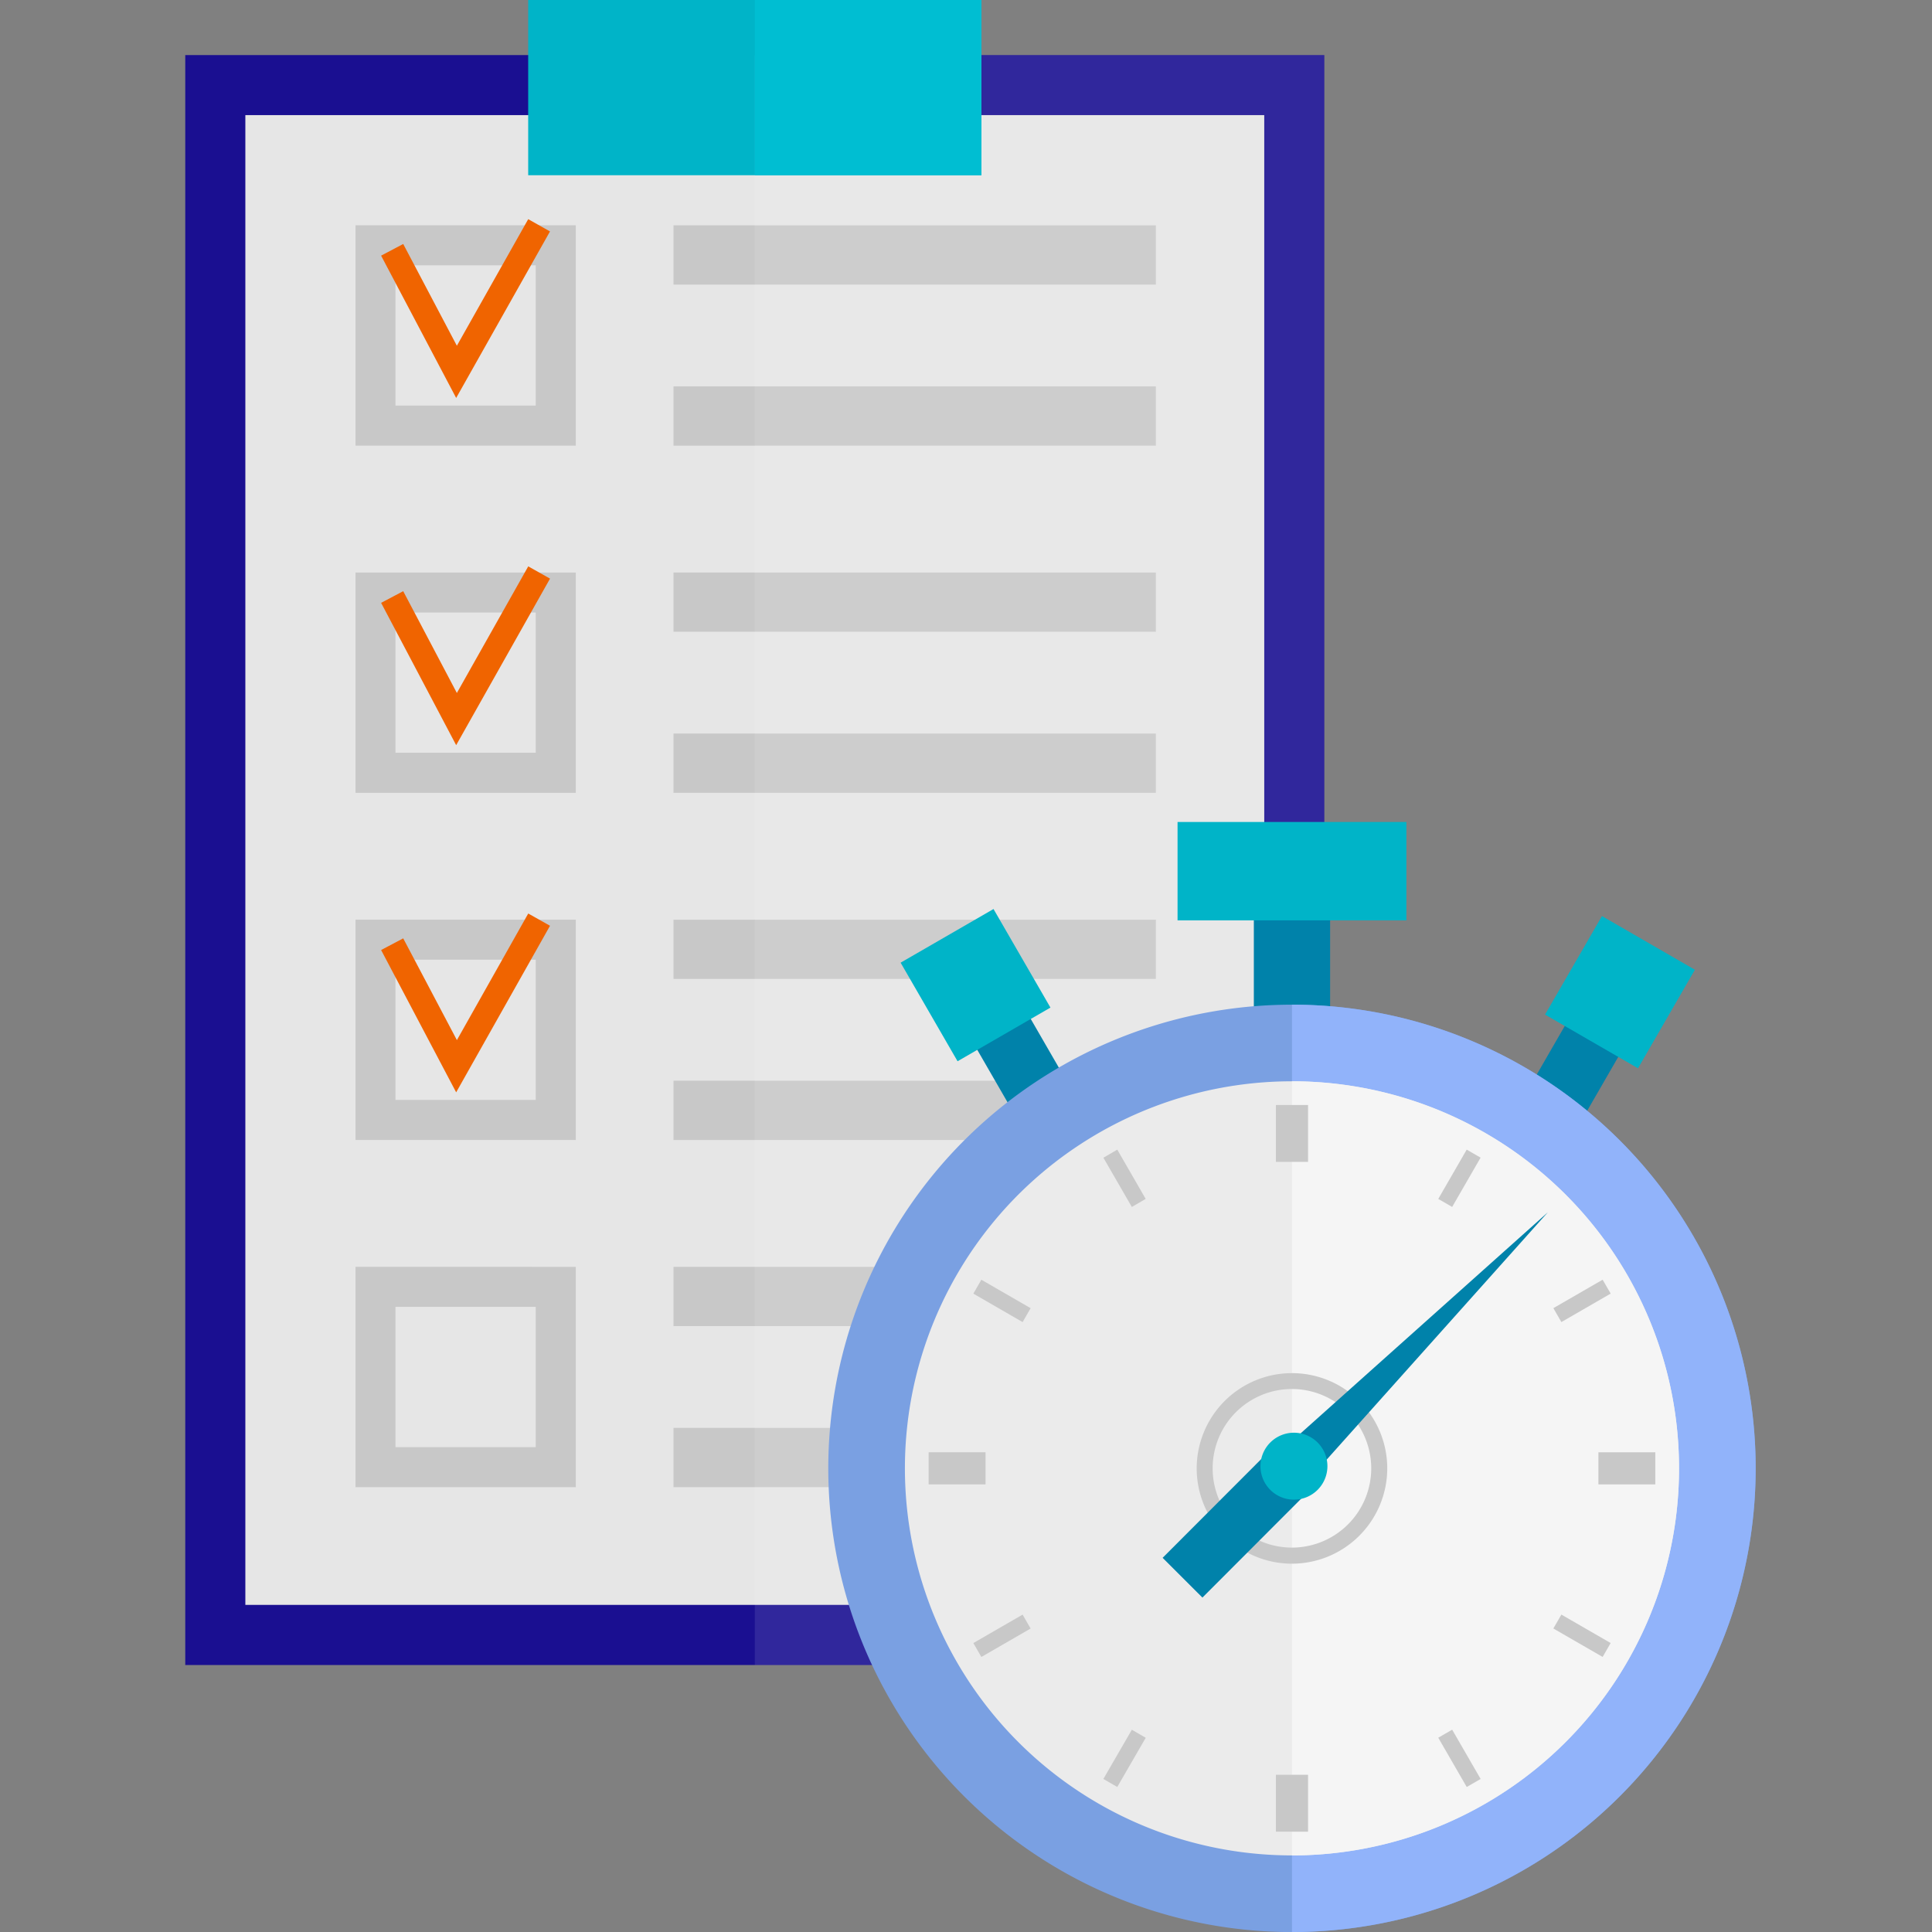 <svg xmlns="http://www.w3.org/2000/svg" xmlns:xlink="http://www.w3.org/1999/xlink" width="146" height="146" viewBox="0 0 146 146">
  <rect x="0" y="0" width="146" height="146" fill="#808080" stroke="none"/>
  <defs>
    <clipPath id="clip-path">
      <rect id="Rectángulo_351759" data-name="Rectángulo 351759" width="118.675" height="146" fill="none"/>
    </clipPath>
    <clipPath id="clip-path-3">
      <rect id="Rectángulo_351738" data-name="Rectángulo 351738" width="43.038" height="121.663" transform="translate(43.04 4.16)" fill="none"/>
    </clipPath>
  </defs>
  <g id="Grupo_1012790" data-name="Grupo 1012790" transform="translate(-376 -1337)">
    <rect id="Rectángulo_351087" data-name="Rectángulo 351087" width="146" height="146" transform="translate(376 1337)" fill="none"/>
    <g id="Grupo_1012774" data-name="Grupo 1012774" transform="translate(390 1337)">
      <g id="Enmascarar_grupo_1012773" data-name="Enmascarar grupo 1012773" clip-path="url(#clip-path)">
        <rect id="Rectángulo_351726" data-name="Rectángulo 351726" width="86.079" height="121.663" transform="translate(0 4.16)" fill="#1a0f91"/>
        <rect id="Rectángulo_351727" data-name="Rectángulo 351727" width="76.997" height="112.581" transform="translate(4.541 8.699)" fill="#e6e6e6"/>
        <rect id="Rectángulo_351728" data-name="Rectángulo 351728" width="34.249" height="13.242" transform="translate(25.915)" fill="#00b4c8"/>
        <path id="Trazado_730603" data-name="Trazado 730603" d="M26.485,30.649h-10.6v-10.6h10.6Zm3.027-13.623H12.866V33.678H29.512Z" fill="#c8c8c8"/>
        <path id="Trazado_730604" data-name="Trazado 730604" d="M26.485,56.883h-10.6V46.289h10.6Zm3.027-13.618H12.866V59.913H29.512Z" fill="#c8c8c8"/>
        <path id="Trazado_730605" data-name="Trazado 730605" d="M26.485,83.122h-10.6v-10.6h10.6ZM29.512,69.5H12.866V86.147H29.512Z" fill="#c8c8c8"/>
        <path id="Trazado_730606" data-name="Trazado 730606" d="M26.485,109.358h-10.6v-10.6h10.6Zm3.027-13.623H12.866v16.65H29.512Z" fill="#c8c8c8"/>
        <rect id="Rectángulo_351729" data-name="Rectángulo 351729" width="36.453" height="4.481" transform="translate(36.896 17.027)" fill="#c8c8c8"/>
        <rect id="Rectángulo_351730" data-name="Rectángulo 351730" width="36.453" height="4.482" transform="translate(36.896 29.197)" fill="#c8c8c8"/>
        <rect id="Rectángulo_351731" data-name="Rectángulo 351731" width="36.453" height="4.475" transform="translate(36.896 43.265)" fill="#c8c8c8"/>
        <rect id="Rectángulo_351732" data-name="Rectángulo 351732" width="36.453" height="4.479" transform="translate(36.896 55.434)" fill="#c8c8c8"/>
        <rect id="Rectángulo_351733" data-name="Rectángulo 351733" width="36.453" height="4.475" transform="translate(36.896 69.501)" fill="#c8c8c8"/>
        <rect id="Rectángulo_351734" data-name="Rectángulo 351734" width="36.453" height="4.482" transform="translate(36.896 81.669)" fill="#c8c8c8"/>
        <rect id="Rectángulo_351735" data-name="Rectángulo 351735" width="36.453" height="4.477" transform="translate(36.896 95.735)" fill="#c8c8c8"/>
        <rect id="Rectángulo_351736" data-name="Rectángulo 351736" width="36.453" height="4.481" transform="translate(36.896 107.904)" fill="#c8c8c8"/>
        <g id="Grupo_1012770" data-name="Grupo 1012770">
          <g id="Grupo_1012769" data-name="Grupo 1012769" clip-path="url(#clip-path)">
            <g id="Grupo_1012768" data-name="Grupo 1012768" opacity="0.1" style="mix-blend-mode: screen;isolation: isolate">
              <g id="Grupo_1012767" data-name="Grupo 1012767">
                <g id="Grupo_1012766" data-name="Grupo 1012766" clip-path="url(#clip-path-3)">
                  <rect id="Rectángulo_351737" data-name="Rectángulo 351737" width="43.038" height="121.663" transform="translate(43.04 4.16)" fill="#fff"/>
                </g>
              </g>
            </g>
          </g>
        </g>
        <rect id="Rectángulo_351740" data-name="Rectángulo 351740" width="17.122" height="13.242" transform="translate(43.042)" fill="#00bed2"/>
        <rect id="Rectángulo_351741" data-name="Rectángulo 351741" width="5.764" height="10.314" transform="translate(80.752 66.669)" fill="#0082aa"/>
        <rect id="Rectángulo_351742" data-name="Rectángulo 351742" width="6.756" height="4.669" transform="translate(101.731 81.897) rotate(-60.03)" fill="#0082aa"/>
        <rect id="Rectángulo_351743" data-name="Rectángulo 351743" width="4.667" height="6.759" transform="translate(58.991 77.844) rotate(-29.989)" fill="#0082aa"/>
        <g id="Grupo_1012772" data-name="Grupo 1012772">
          <g id="Grupo_1012771" data-name="Grupo 1012771" clip-path="url(#clip-path)">
            <path id="Trazado_730607" data-name="Trazado 730607" d="M118.675,110.961A35.041,35.041,0,1,1,83.634,75.923a35.04,35.04,0,0,1,35.041,35.038" fill="#7aa0e2"/>
            <path id="Trazado_730608" data-name="Trazado 730608" d="M118.675,110.961A35.037,35.037,0,0,0,83.634,75.923V146a35.04,35.04,0,0,0,35.041-35.039" fill="#91b3fa"/>
            <path id="Trazado_730609" data-name="Trazado 730609" d="M112.884,110.961a29.25,29.25,0,1,1-29.25-29.249,29.249,29.249,0,0,1,29.25,29.249" fill="#ebebeb"/>
            <path id="Trazado_730610" data-name="Trazado 730610" d="M112.884,110.961a29.248,29.248,0,0,0-29.25-29.249v58.5a29.249,29.249,0,0,0,29.25-29.25" fill="#f5f5f5"/>
            <path id="Trazado_730611" data-name="Trazado 730611" d="M83.634,118.167a7.2,7.2,0,1,1,7.2-7.205,7.213,7.213,0,0,1-7.2,7.205m0-13.2a5.992,5.992,0,1,0,5.989,5.991,6,6,0,0,0-5.989-5.991" fill="#c8c8c8"/>
            <path id="Trazado_730612" data-name="Trazado 730612" d="M84.855,111.87l-2.143-2.145,20.254-18.109Z" fill="#0082aa"/>
            <rect id="Rectángulo_351744" data-name="Rectángulo 351744" width="17.293" height="7.434" transform="translate(74.987 62.117)" fill="#00b4c8"/>
            <rect id="Rectángulo_351745" data-name="Rectángulo 351745" width="8.107" height="8.602" transform="translate(54.059 72.749) rotate(-30.012)" fill="#00b4c8"/>
            <rect id="Rectángulo_351746" data-name="Rectángulo 351746" width="8.599" height="8.112" transform="translate(102.758 76.673) rotate(-59.993)" fill="#00b4c8"/>
            <rect id="Rectángulo_351747" data-name="Rectángulo 351747" width="11.204" height="4.249" transform="matrix(0.707, -0.708, 0.708, 0.707, 73.858, 117.724)" fill="#0082aa"/>
            <path id="Trazado_730613" data-name="Trazado 730613" d="M85.57,112.587a2.529,2.529,0,1,1,0-3.577,2.526,2.526,0,0,1,0,3.577" fill="#00b4c8"/>
            <rect id="Rectángulo_351748" data-name="Rectángulo 351748" width="2.429" height="4.299" transform="translate(82.42 83.504)" fill="#c8c8c8"/>
            <rect id="Rectángulo_351749" data-name="Rectángulo 351749" width="2.429" height="4.301" transform="translate(82.42 134.118)" fill="#c8c8c8"/>
            <rect id="Rectángulo_351750" data-name="Rectángulo 351750" width="4.299" height="2.427" transform="translate(106.792 109.747)" fill="#c8c8c8"/>
            <rect id="Rectángulo_351751" data-name="Rectángulo 351751" width="4.299" height="2.427" transform="translate(56.177 109.747)" fill="#c8c8c8"/>
            <rect id="Rectángulo_351752" data-name="Rectángulo 351752" width="1.213" height="4.299" transform="translate(59.555 97.759) rotate(-59.999)" fill="#c8c8c8"/>
            <rect id="Rectángulo_351753" data-name="Rectángulo 351753" width="1.213" height="4.3" transform="translate(103.386 123.064) rotate(-60.006)" fill="#c8c8c8"/>
            <rect id="Rectángulo_351754" data-name="Rectángulo 351754" width="4.3" height="1.212" transform="translate(94.689 90.602) rotate(-60.026)" fill="#c8c8c8"/>
            <rect id="Rectángulo_351755" data-name="Rectángulo 351755" width="4.296" height="1.213" transform="translate(69.381 134.434) rotate(-59.944)" fill="#c8c8c8"/>
            <path id="Trazado_730614" data-name="Trazado 730614" d="M71.532,91.209l-2.149-3.72,1.049-.612L72.579,90.6Z" fill="#c8c8c8"/>
            <rect id="Rectángulo_351756" data-name="Rectángulo 351756" width="1.214" height="4.301" transform="translate(94.688 131.318) rotate(-30.016)" fill="#c8c8c8"/>
            <path id="Trazado_730615" data-name="Trazado 730615" d="M103.992,99.908l-.605-1.052,3.723-2.149.609,1.049Z" fill="#c8c8c8"/>
            <rect id="Rectángulo_351757" data-name="Rectángulo 351757" width="4.298" height="1.213" transform="matrix(0.866, -0.5, 0.5, 0.866, 59.555, 124.165)" fill="#c8c8c8"/>
            <path id="Trazado_730616" data-name="Trazado 730616" d="M20.472,30.073,14.8,19.319l1.67-.882,4.055,7.691,5.392-9.566,1.646.927Z" fill="#f06400"/>
            <path id="Trazado_730617" data-name="Trazado 730617" d="M20.472,56.311,14.8,45.557l1.67-.882,4.055,7.693L25.919,42.8l1.646.926Z" fill="#f06400"/>
            <path id="Trazado_730618" data-name="Trazado 730618" d="M20.472,82.547,14.8,71.793l1.67-.882L20.527,78.6l5.392-9.566,1.646.925Z" fill="#f06400"/>
          </g>
        </g>
      </g>
    </g>
  </g>
</svg>
